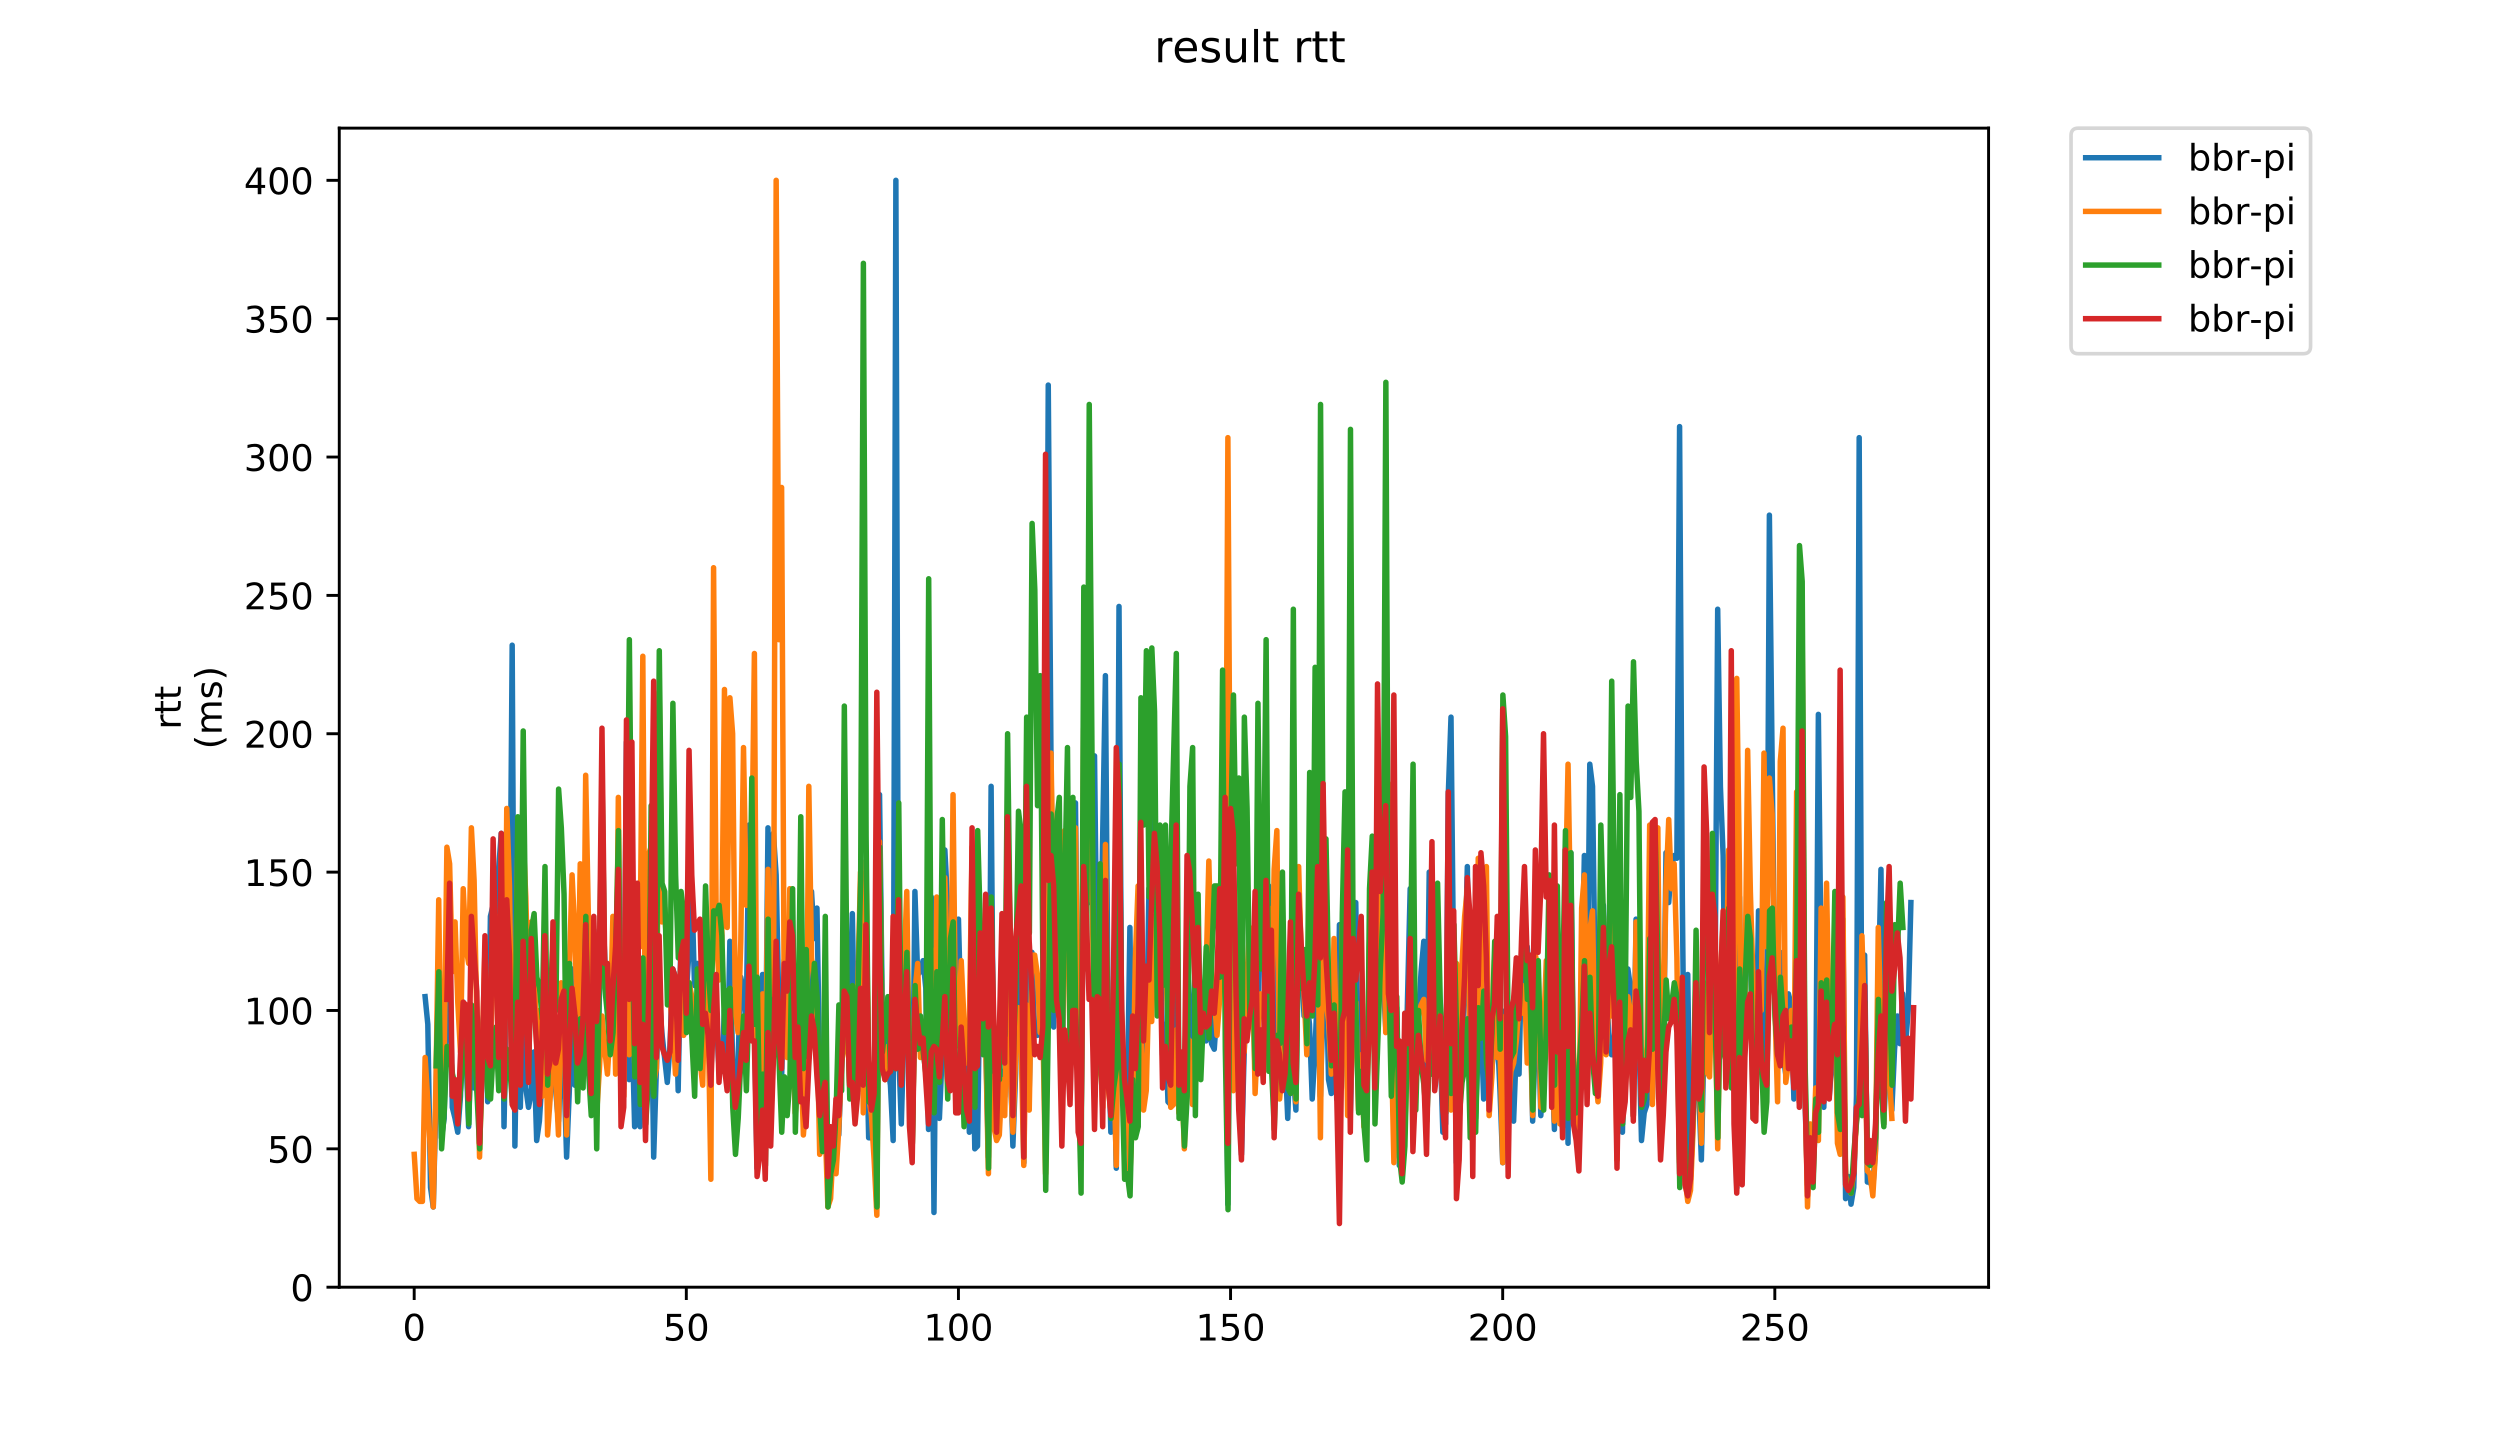 <?xml version="1.0" encoding="utf-8" standalone="no"?>
<!DOCTYPE svg PUBLIC "-//W3C//DTD SVG 1.1//EN"
  "http://www.w3.org/Graphics/SVG/1.1/DTD/svg11.dtd">
<!-- Created with matplotlib (https://matplotlib.org/) -->
<svg height="396pt" version="1.1" viewBox="0 0 684 396" width="684pt" xmlns="http://www.w3.org/2000/svg" xmlns:xlink="http://www.w3.org/1999/xlink">
 <defs>
  <style type="text/css">
*{stroke-linecap:butt;stroke-linejoin:round;}
  </style>
 </defs>
 <g id="figure_1">
  <g id="patch_1">
   <path d="M 0 396 
L 684 396 
L 684 0 
L 0 0 
z
" style="fill:#ffffff;"/>
  </g>
  <g id="axes_1">
   <g id="patch_2">
    <path d="M 92.824 352.174 
L 544.074 352.174 
L 544.074 35.062 
L 92.824 35.062 
z
" style="fill:#ffffff;"/>
   </g>
   <g id="matplotlib.axis_1">
    <g id="xtick_1">
     <g id="line2d_1">
      <defs>
       <path d="M 0 0 
L 0 3.5 
" id="ma6eaebcd19" style="stroke:#000000;stroke-width:0.8;"/>
      </defs>
      <g>
       <use style="stroke:#000000;stroke-width:0.8;" x="113.323" xlink:href="#ma6eaebcd19" y="352.174"/>
      </g>
     </g>
     <g id="text_1">
      <!-- 0 -->
      <defs>
       <path d="M 31.781 66.406 
Q 24.172 66.406 20.328 58.906 
Q 16.5 51.422 16.5 36.375 
Q 16.5 21.391 20.328 13.891 
Q 24.172 6.391 31.781 6.391 
Q 39.453 6.391 43.281 13.891 
Q 47.125 21.391 47.125 36.375 
Q 47.125 51.422 43.281 58.906 
Q 39.453 66.406 31.781 66.406 
z
M 31.781 74.219 
Q 44.047 74.219 50.516 64.516 
Q 56.984 54.828 56.984 36.375 
Q 56.984 17.969 50.516 8.266 
Q 44.047 -1.422 31.781 -1.422 
Q 19.531 -1.422 13.062 8.266 
Q 6.594 17.969 6.594 36.375 
Q 6.594 54.828 13.062 64.516 
Q 19.531 74.219 31.781 74.219 
z
" id="DejaVuSans-48"/>
      </defs>
      <g transform="translate(110.142 366.773)scale(0.1 -0.1)">
       <use xlink:href="#DejaVuSans-48"/>
      </g>
     </g>
    </g>
    <g id="xtick_2">
     <g id="line2d_2">
      <g>
       <use style="stroke:#000000;stroke-width:0.8;" x="187.776" xlink:href="#ma6eaebcd19" y="352.174"/>
      </g>
     </g>
     <g id="text_2">
      <!-- 50 -->
      <defs>
       <path d="M 10.797 72.906 
L 49.516 72.906 
L 49.516 64.594 
L 19.828 64.594 
L 19.828 46.734 
Q 21.969 47.469 24.109 47.828 
Q 26.266 48.188 28.422 48.188 
Q 40.625 48.188 47.75 41.5 
Q 54.891 34.812 54.891 23.391 
Q 54.891 11.625 47.562 5.094 
Q 40.234 -1.422 26.906 -1.422 
Q 22.312 -1.422 17.547 -0.641 
Q 12.797 0.141 7.719 1.703 
L 7.719 11.625 
Q 12.109 9.234 16.797 8.062 
Q 21.484 6.891 26.703 6.891 
Q 35.156 6.891 40.078 11.328 
Q 45.016 15.766 45.016 23.391 
Q 45.016 31 40.078 35.438 
Q 35.156 39.891 26.703 39.891 
Q 22.75 39.891 18.812 39.016 
Q 14.891 38.141 10.797 36.281 
z
" id="DejaVuSans-53"/>
      </defs>
      <g transform="translate(181.414 366.773)scale(0.1 -0.1)">
       <use xlink:href="#DejaVuSans-53"/>
       <use x="63.623" xlink:href="#DejaVuSans-48"/>
      </g>
     </g>
    </g>
    <g id="xtick_3">
     <g id="line2d_3">
      <g>
       <use style="stroke:#000000;stroke-width:0.8;" x="262.229" xlink:href="#ma6eaebcd19" y="352.174"/>
      </g>
     </g>
     <g id="text_3">
      <!-- 100 -->
      <defs>
       <path d="M 12.406 8.297 
L 28.516 8.297 
L 28.516 63.922 
L 10.984 60.406 
L 10.984 69.391 
L 28.422 72.906 
L 38.281 72.906 
L 38.281 8.297 
L 54.391 8.297 
L 54.391 0 
L 12.406 0 
z
" id="DejaVuSans-49"/>
      </defs>
      <g transform="translate(252.686 366.773)scale(0.1 -0.1)">
       <use xlink:href="#DejaVuSans-49"/>
       <use x="63.623" xlink:href="#DejaVuSans-48"/>
       <use x="127.246" xlink:href="#DejaVuSans-48"/>
      </g>
     </g>
    </g>
    <g id="xtick_4">
     <g id="line2d_4">
      <g>
       <use style="stroke:#000000;stroke-width:0.8;" x="336.682" xlink:href="#ma6eaebcd19" y="352.174"/>
      </g>
     </g>
     <g id="text_4">
      <!-- 150 -->
      <g transform="translate(327.139 366.773)scale(0.1 -0.1)">
       <use xlink:href="#DejaVuSans-49"/>
       <use x="63.623" xlink:href="#DejaVuSans-53"/>
       <use x="127.246" xlink:href="#DejaVuSans-48"/>
      </g>
     </g>
    </g>
    <g id="xtick_5">
     <g id="line2d_5">
      <g>
       <use style="stroke:#000000;stroke-width:0.8;" x="411.135" xlink:href="#ma6eaebcd19" y="352.174"/>
      </g>
     </g>
     <g id="text_5">
      <!-- 200 -->
      <defs>
       <path d="M 19.188 8.297 
L 53.609 8.297 
L 53.609 0 
L 7.328 0 
L 7.328 8.297 
Q 12.938 14.109 22.625 23.891 
Q 32.328 33.688 34.812 36.531 
Q 39.547 41.844 41.422 45.531 
Q 43.312 49.219 43.312 52.781 
Q 43.312 58.594 39.234 62.25 
Q 35.156 65.922 28.609 65.922 
Q 23.969 65.922 18.812 64.312 
Q 13.672 62.703 7.812 59.422 
L 7.812 69.391 
Q 13.766 71.781 18.938 73 
Q 24.125 74.219 28.422 74.219 
Q 39.75 74.219 46.484 68.547 
Q 53.219 62.891 53.219 53.422 
Q 53.219 48.922 51.531 44.891 
Q 49.859 40.875 45.406 35.406 
Q 44.188 33.984 37.641 27.219 
Q 31.109 20.453 19.188 8.297 
z
" id="DejaVuSans-50"/>
      </defs>
      <g transform="translate(401.592 366.773)scale(0.1 -0.1)">
       <use xlink:href="#DejaVuSans-50"/>
       <use x="63.623" xlink:href="#DejaVuSans-48"/>
       <use x="127.246" xlink:href="#DejaVuSans-48"/>
      </g>
     </g>
    </g>
    <g id="xtick_6">
     <g id="line2d_6">
      <g>
       <use style="stroke:#000000;stroke-width:0.8;" x="485.589" xlink:href="#ma6eaebcd19" y="352.174"/>
      </g>
     </g>
     <g id="text_6">
      <!-- 250 -->
      <g transform="translate(476.045 366.773)scale(0.1 -0.1)">
       <use xlink:href="#DejaVuSans-50"/>
       <use x="63.623" xlink:href="#DejaVuSans-53"/>
       <use x="127.246" xlink:href="#DejaVuSans-48"/>
      </g>
     </g>
    </g>
   </g>
   <g id="matplotlib.axis_2">
    <g id="ytick_1">
     <g id="line2d_7">
      <defs>
       <path d="M 0 0 
L -3.5 0 
" id="mc433ff858b" style="stroke:#000000;stroke-width:0.8;"/>
      </defs>
      <g>
       <use style="stroke:#000000;stroke-width:0.8;" x="92.824" xlink:href="#mc433ff858b" y="352.174"/>
      </g>
     </g>
     <g id="text_7">
      <!-- 0 -->
      <g transform="translate(79.461 355.973)scale(0.1 -0.1)">
       <use xlink:href="#DejaVuSans-48"/>
      </g>
     </g>
    </g>
    <g id="ytick_2">
     <g id="line2d_8">
      <g>
       <use style="stroke:#000000;stroke-width:0.8;" x="92.824" xlink:href="#mc433ff858b" y="314.319"/>
      </g>
     </g>
     <g id="text_8">
      <!-- 50 -->
      <g transform="translate(73.099 318.118)scale(0.1 -0.1)">
       <use xlink:href="#DejaVuSans-53"/>
       <use x="63.623" xlink:href="#DejaVuSans-48"/>
      </g>
     </g>
    </g>
    <g id="ytick_3">
     <g id="line2d_9">
      <g>
       <use style="stroke:#000000;stroke-width:0.8;" x="92.824" xlink:href="#mc433ff858b" y="276.464"/>
      </g>
     </g>
     <g id="text_9">
      <!-- 100 -->
      <g transform="translate(66.736 280.263)scale(0.1 -0.1)">
       <use xlink:href="#DejaVuSans-49"/>
       <use x="63.623" xlink:href="#DejaVuSans-48"/>
       <use x="127.246" xlink:href="#DejaVuSans-48"/>
      </g>
     </g>
    </g>
    <g id="ytick_4">
     <g id="line2d_10">
      <g>
       <use style="stroke:#000000;stroke-width:0.8;" x="92.824" xlink:href="#mc433ff858b" y="238.609"/>
      </g>
     </g>
     <g id="text_10">
      <!-- 150 -->
      <g transform="translate(66.736 242.408)scale(0.1 -0.1)">
       <use xlink:href="#DejaVuSans-49"/>
       <use x="63.623" xlink:href="#DejaVuSans-53"/>
       <use x="127.246" xlink:href="#DejaVuSans-48"/>
      </g>
     </g>
    </g>
    <g id="ytick_5">
     <g id="line2d_11">
      <g>
       <use style="stroke:#000000;stroke-width:0.8;" x="92.824" xlink:href="#mc433ff858b" y="200.754"/>
      </g>
     </g>
     <g id="text_11">
      <!-- 200 -->
      <g transform="translate(66.736 204.553)scale(0.1 -0.1)">
       <use xlink:href="#DejaVuSans-50"/>
       <use x="63.623" xlink:href="#DejaVuSans-48"/>
       <use x="127.246" xlink:href="#DejaVuSans-48"/>
      </g>
     </g>
    </g>
    <g id="ytick_6">
     <g id="line2d_12">
      <g>
       <use style="stroke:#000000;stroke-width:0.8;" x="92.824" xlink:href="#mc433ff858b" y="162.899"/>
      </g>
     </g>
     <g id="text_12">
      <!-- 250 -->
      <g transform="translate(66.736 166.698)scale(0.1 -0.1)">
       <use xlink:href="#DejaVuSans-50"/>
       <use x="63.623" xlink:href="#DejaVuSans-53"/>
       <use x="127.246" xlink:href="#DejaVuSans-48"/>
      </g>
     </g>
    </g>
    <g id="ytick_7">
     <g id="line2d_13">
      <g>
       <use style="stroke:#000000;stroke-width:0.8;" x="92.824" xlink:href="#mc433ff858b" y="125.044"/>
      </g>
     </g>
     <g id="text_13">
      <!-- 300 -->
      <defs>
       <path d="M 40.578 39.312 
Q 47.656 37.797 51.625 33 
Q 55.609 28.219 55.609 21.188 
Q 55.609 10.406 48.188 4.484 
Q 40.766 -1.422 27.094 -1.422 
Q 22.516 -1.422 17.656 -0.516 
Q 12.797 0.391 7.625 2.203 
L 7.625 11.719 
Q 11.719 9.328 16.594 8.109 
Q 21.484 6.891 26.812 6.891 
Q 36.078 6.891 40.938 10.547 
Q 45.797 14.203 45.797 21.188 
Q 45.797 27.641 41.281 31.266 
Q 36.766 34.906 28.719 34.906 
L 20.219 34.906 
L 20.219 43.016 
L 29.109 43.016 
Q 36.375 43.016 40.234 45.922 
Q 44.094 48.828 44.094 54.297 
Q 44.094 59.906 40.109 62.906 
Q 36.141 65.922 28.719 65.922 
Q 24.656 65.922 20.016 65.031 
Q 15.375 64.156 9.812 62.312 
L 9.812 71.094 
Q 15.438 72.656 20.344 73.438 
Q 25.25 74.219 29.594 74.219 
Q 40.828 74.219 47.359 69.109 
Q 53.906 64.016 53.906 55.328 
Q 53.906 49.266 50.438 45.094 
Q 46.969 40.922 40.578 39.312 
z
" id="DejaVuSans-51"/>
      </defs>
      <g transform="translate(66.736 128.843)scale(0.1 -0.1)">
       <use xlink:href="#DejaVuSans-51"/>
       <use x="63.623" xlink:href="#DejaVuSans-48"/>
       <use x="127.246" xlink:href="#DejaVuSans-48"/>
      </g>
     </g>
    </g>
    <g id="ytick_8">
     <g id="line2d_14">
      <g>
       <use style="stroke:#000000;stroke-width:0.8;" x="92.824" xlink:href="#mc433ff858b" y="87.189"/>
      </g>
     </g>
     <g id="text_14">
      <!-- 350 -->
      <g transform="translate(66.736 90.988)scale(0.1 -0.1)">
       <use xlink:href="#DejaVuSans-51"/>
       <use x="63.623" xlink:href="#DejaVuSans-53"/>
       <use x="127.246" xlink:href="#DejaVuSans-48"/>
      </g>
     </g>
    </g>
    <g id="ytick_9">
     <g id="line2d_15">
      <g>
       <use style="stroke:#000000;stroke-width:0.8;" x="92.824" xlink:href="#mc433ff858b" y="49.334"/>
      </g>
     </g>
     <g id="text_15">
      <!-- 400 -->
      <defs>
       <path d="M 37.797 64.312 
L 12.891 25.391 
L 37.797 25.391 
z
M 35.203 72.906 
L 47.609 72.906 
L 47.609 25.391 
L 58.016 25.391 
L 58.016 17.188 
L 47.609 17.188 
L 47.609 0 
L 37.797 0 
L 37.797 17.188 
L 4.891 17.188 
L 4.891 26.703 
z
" id="DejaVuSans-52"/>
      </defs>
      <g transform="translate(66.736 53.133)scale(0.1 -0.1)">
       <use xlink:href="#DejaVuSans-52"/>
       <use x="63.623" xlink:href="#DejaVuSans-48"/>
       <use x="127.246" xlink:href="#DejaVuSans-48"/>
      </g>
     </g>
    </g>
    <g id="text_16">
     <!-- rtt -->
     <defs>
      <path d="M 41.109 46.297 
Q 39.594 47.172 37.812 47.578 
Q 36.031 48 33.891 48 
Q 26.266 48 22.188 43.047 
Q 18.109 38.094 18.109 28.812 
L 18.109 0 
L 9.078 0 
L 9.078 54.688 
L 18.109 54.688 
L 18.109 46.188 
Q 20.953 51.172 25.484 53.578 
Q 30.031 56 36.531 56 
Q 37.453 56 38.578 55.875 
Q 39.703 55.766 41.062 55.516 
z
" id="DejaVuSans-114"/>
      <path d="M 18.312 70.219 
L 18.312 54.688 
L 36.812 54.688 
L 36.812 47.703 
L 18.312 47.703 
L 18.312 18.016 
Q 18.312 11.328 20.141 9.422 
Q 21.969 7.516 27.594 7.516 
L 36.812 7.516 
L 36.812 0 
L 27.594 0 
Q 17.188 0 13.234 3.875 
Q 9.281 7.766 9.281 18.016 
L 9.281 47.703 
L 2.688 47.703 
L 2.688 54.688 
L 9.281 54.688 
L 9.281 70.219 
z
" id="DejaVuSans-116"/>
     </defs>
     <g transform="translate(49.459 199.594)rotate(-90)scale(0.1 -0.1)">
      <use xlink:href="#DejaVuSans-114"/>
      <use x="41.113" xlink:href="#DejaVuSans-116"/>
      <use x="80.322" xlink:href="#DejaVuSans-116"/>
     </g>
     <!-- (ms) -->
     <defs>
      <path d="M 31 75.875 
Q 24.469 64.656 21.281 53.656 
Q 18.109 42.672 18.109 31.391 
Q 18.109 20.125 21.312 9.062 
Q 24.516 -2 31 -13.188 
L 23.188 -13.188 
Q 15.875 -1.703 12.234 9.375 
Q 8.594 20.453 8.594 31.391 
Q 8.594 42.281 12.203 53.312 
Q 15.828 64.359 23.188 75.875 
z
" id="DejaVuSans-40"/>
      <path d="M 52 44.188 
Q 55.375 50.25 60.062 53.125 
Q 64.75 56 71.094 56 
Q 79.641 56 84.281 50.016 
Q 88.922 44.047 88.922 33.016 
L 88.922 0 
L 79.891 0 
L 79.891 32.719 
Q 79.891 40.578 77.094 44.375 
Q 74.312 48.188 68.609 48.188 
Q 61.625 48.188 57.562 43.547 
Q 53.516 38.922 53.516 30.906 
L 53.516 0 
L 44.484 0 
L 44.484 32.719 
Q 44.484 40.625 41.703 44.406 
Q 38.922 48.188 33.109 48.188 
Q 26.219 48.188 22.156 43.531 
Q 18.109 38.875 18.109 30.906 
L 18.109 0 
L 9.078 0 
L 9.078 54.688 
L 18.109 54.688 
L 18.109 46.188 
Q 21.188 51.219 25.484 53.609 
Q 29.781 56 35.688 56 
Q 41.656 56 45.828 52.969 
Q 50 49.953 52 44.188 
z
" id="DejaVuSans-109"/>
      <path d="M 44.281 53.078 
L 44.281 44.578 
Q 40.484 46.531 36.375 47.5 
Q 32.281 48.484 27.875 48.484 
Q 21.188 48.484 17.844 46.438 
Q 14.5 44.391 14.5 40.281 
Q 14.5 37.156 16.891 35.375 
Q 19.281 33.594 26.516 31.984 
L 29.594 31.297 
Q 39.156 29.25 43.188 25.516 
Q 47.219 21.781 47.219 15.094 
Q 47.219 7.469 41.188 3.016 
Q 35.156 -1.422 24.609 -1.422 
Q 20.219 -1.422 15.453 -0.562 
Q 10.688 0.297 5.422 2 
L 5.422 11.281 
Q 10.406 8.688 15.234 7.391 
Q 20.062 6.109 24.812 6.109 
Q 31.156 6.109 34.562 8.281 
Q 37.984 10.453 37.984 14.406 
Q 37.984 18.062 35.516 20.016 
Q 33.062 21.969 24.703 23.781 
L 21.578 24.516 
Q 13.234 26.266 9.516 29.906 
Q 5.812 33.547 5.812 39.891 
Q 5.812 47.609 11.281 51.797 
Q 16.75 56 26.812 56 
Q 31.781 56 36.172 55.266 
Q 40.578 54.547 44.281 53.078 
z
" id="DejaVuSans-115"/>
      <path d="M 8.016 75.875 
L 15.828 75.875 
Q 23.141 64.359 26.781 53.312 
Q 30.422 42.281 30.422 31.391 
Q 30.422 20.453 26.781 9.375 
Q 23.141 -1.703 15.828 -13.188 
L 8.016 -13.188 
Q 14.5 -2 17.703 9.062 
Q 20.906 20.125 20.906 31.391 
Q 20.906 42.672 17.703 53.656 
Q 14.5 64.656 8.016 75.875 
z
" id="DejaVuSans-41"/>
     </defs>
     <g transform="translate(60.657 204.995)rotate(-90)scale(0.1 -0.1)">
      <use xlink:href="#DejaVuSans-40"/>
      <use x="39.014" xlink:href="#DejaVuSans-109"/>
      <use x="136.426" xlink:href="#DejaVuSans-115"/>
      <use x="188.525" xlink:href="#DejaVuSans-41"/>
     </g>
    </g>
   </g>
   <g id="line2d_16">
    <path clip-path="url(#pf5e5affa3a)" d="M 116.306 272.679 
L 117.05 280.25 
L 117.795 324.919 
L 118.54 330.218 
L 119.284 300.691 
L 120.029 266.622 
L 120.773 311.291 
L 121.518 305.991 
L 122.262 269.65 
L 123.007 258.294 
L 123.751 302.963 
L 124.496 305.991 
L 125.24 309.777 
L 125.985 299.934 
L 126.729 274.193 
L 127.474 287.063 
L 128.218 308.262 
L 128.963 283.278 
L 129.707 297.663 
L 130.452 296.906 
L 131.197 303.72 
L 131.941 281.007 
L 132.686 274.95 
L 133.43 301.448 
L 134.175 250.723 
L 134.919 247.694 
L 135.664 259.808 
L 136.408 237.852 
L 137.153 228.01 
L 137.897 308.262 
L 138.642 268.893 
L 139.386 274.193 
L 140.131 176.527 
L 140.875 313.562 
L 141.62 266.622 
L 142.365 302.963 
L 143.109 268.136 
L 143.854 297.663 
L 144.598 302.963 
L 145.343 299.177 
L 146.087 287.821 
L 146.832 312.048 
L 147.576 306.748 
L 148.321 294.635 
L 149.065 257.537 
L 149.81 295.392 
L 150.554 296.149 
L 151.299 287.821 
L 152.043 298.42 
L 152.788 306.748 
L 153.532 287.063 
L 154.277 292.363 
L 155.022 316.59 
L 155.766 298.42 
L 156.511 265.108 
L 157.255 296.906 
L 158 278.735 
L 158.744 271.921 
L 159.489 290.092 
L 160.233 242.395 
L 160.978 271.921 
L 161.722 293.877 
L 162.467 254.508 
L 163.211 302.963 
L 163.956 274.193 
L 164.7 240.88 
L 165.445 262.079 
L 166.189 275.707 
L 166.934 277.978 
L 167.679 272.679 
L 168.423 274.193 
L 169.168 238.609 
L 169.912 300.691 
L 170.657 297.663 
L 171.401 203.025 
L 172.146 295.392 
L 172.89 279.492 
L 173.635 308.262 
L 174.379 283.278 
L 175.124 308.262 
L 175.868 277.978 
L 176.613 268.136 
L 177.357 261.322 
L 178.102 265.865 
L 178.846 316.59 
L 179.591 292.363 
L 180.336 272.679 
L 181.08 282.521 
L 182.569 296.149 
L 183.314 286.306 
L 184.058 265.108 
L 184.803 267.379 
L 185.547 298.42 
L 186.292 256.779 
L 187.036 259.051 
L 187.781 271.921 
L 188.525 259.808 
L 189.27 242.395 
L 190.014 269.65 
L 190.759 263.593 
L 191.504 282.521 
L 192.248 287.821 
L 192.993 268.893 
L 194.482 294.635 
L 195.226 271.921 
L 195.971 277.978 
L 196.715 292.363 
L 197.46 293.12 
L 198.204 276.464 
L 198.949 296.149 
L 199.693 257.537 
L 200.438 290.092 
L 201.182 302.963 
L 201.927 290.092 
L 202.671 267.379 
L 203.416 271.164 
L 204.161 279.492 
L 204.905 225.738 
L 205.65 247.694 
L 206.394 278.735 
L 207.139 319.619 
L 207.883 307.505 
L 208.628 266.622 
L 209.372 299.177 
L 210.117 226.495 
L 210.861 284.792 
L 211.606 228.01 
L 212.35 239.366 
L 213.095 275.707 
L 213.839 295.392 
L 214.584 262.836 
L 215.328 260.565 
L 216.073 264.35 
L 216.818 254.508 
L 217.562 293.12 
L 218.307 296.906 
L 219.051 292.363 
L 219.796 280.25 
L 220.54 287.821 
L 221.285 287.063 
L 222.029 243.909 
L 222.774 256.779 
L 223.518 248.451 
L 224.263 292.363 
L 225.007 308.262 
L 225.752 280.25 
L 226.496 318.105 
L 227.241 311.291 
L 227.985 318.862 
L 228.73 308.262 
L 229.475 310.534 
L 230.219 291.606 
L 230.964 268.893 
L 231.708 267.379 
L 232.453 274.193 
L 233.197 249.966 
L 233.942 290.849 
L 235.431 249.208 
L 236.175 298.42 
L 236.92 277.221 
L 237.664 311.291 
L 239.153 311.291 
L 239.898 329.461 
L 240.643 217.41 
L 241.387 275.707 
L 242.132 282.521 
L 242.876 291.606 
L 243.621 296.906 
L 244.365 312.048 
L 245.11 49.334 
L 245.854 287.063 
L 246.599 307.505 
L 247.343 281.007 
L 248.088 268.136 
L 249.577 314.319 
L 250.321 243.909 
L 251.066 266.622 
L 251.81 265.865 
L 252.555 262.836 
L 253.3 270.407 
L 254.044 309.019 
L 254.789 245.423 
L 255.533 331.732 
L 256.278 250.723 
L 257.022 305.991 
L 257.767 288.578 
L 258.511 232.552 
L 259.256 246.937 
L 260 287.821 
L 260.745 263.593 
L 261.489 264.35 
L 262.234 251.48 
L 262.978 281.007 
L 263.723 300.691 
L 264.467 284.035 
L 265.212 309.777 
L 265.957 271.164 
L 266.701 314.319 
L 267.446 313.562 
L 268.19 260.565 
L 268.935 268.893 
L 269.679 284.035 
L 270.424 316.59 
L 271.168 215.139 
L 271.913 304.477 
L 272.657 309.777 
L 273.402 295.392 
L 274.146 293.12 
L 274.891 299.934 
L 275.635 246.18 
L 276.38 289.335 
L 277.124 313.562 
L 277.869 293.877 
L 278.614 252.994 
L 279.358 259.051 
L 280.103 318.105 
L 280.847 231.038 
L 281.592 298.42 
L 282.336 260.565 
L 283.081 282.521 
L 283.825 283.278 
L 284.57 279.492 
L 285.314 286.306 
L 286.059 259.051 
L 286.803 105.359 
L 287.548 207.568 
L 288.292 281.007 
L 289.037 252.994 
L 289.782 233.309 
L 290.526 303.72 
L 291.271 245.423 
L 292.015 244.666 
L 292.76 271.921 
L 293.504 242.395 
L 294.249 219.682 
L 294.993 294.635 
L 295.738 313.562 
L 296.482 231.038 
L 297.227 240.88 
L 297.971 246.937 
L 298.716 233.309 
L 299.46 206.811 
L 300.205 272.679 
L 300.949 281.764 
L 301.694 228.767 
L 302.439 184.855 
L 303.183 280.25 
L 303.928 309.777 
L 304.672 284.035 
L 305.417 319.619 
L 306.161 165.927 
L 306.906 286.306 
L 307.65 294.635 
L 308.395 304.477 
L 309.139 253.751 
L 309.884 309.777 
L 310.628 309.019 
L 311.373 303.72 
L 312.117 236.338 
L 312.862 293.12 
L 313.606 290.849 
L 314.351 243.152 
L 315.096 248.451 
L 315.84 215.896 
L 316.585 244.666 
L 317.329 237.852 
L 318.074 288.578 
L 318.818 280.25 
L 319.563 301.448 
L 320.307 302.206 
L 321.052 288.578 
L 321.796 264.35 
L 322.541 301.448 
L 323.285 293.877 
L 324.03 305.234 
L 324.774 262.836 
L 325.519 274.193 
L 326.263 290.849 
L 327.008 295.392 
L 327.753 280.25 
L 328.497 275.707 
L 329.242 279.492 
L 329.986 284.792 
L 330.731 264.35 
L 331.475 285.549 
L 332.22 287.063 
L 335.198 243.152 
L 335.942 329.461 
L 336.687 202.268 
L 337.431 236.338 
L 338.176 262.079 
L 338.921 278.735 
L 339.665 315.833 
L 340.41 287.821 
L 341.154 268.893 
L 341.899 271.164 
L 342.643 264.35 
L 343.388 293.877 
L 344.132 280.25 
L 344.877 252.994 
L 345.621 242.395 
L 346.366 284.035 
L 347.11 242.395 
L 347.855 290.092 
L 348.599 297.663 
L 349.344 237.095 
L 350.088 268.136 
L 350.833 283.278 
L 351.578 288.578 
L 352.322 305.991 
L 353.067 283.278 
L 354.556 303.72 
L 355.3 252.237 
L 356.045 263.593 
L 356.789 277.978 
L 357.534 273.436 
L 358.278 280.25 
L 359.023 300.691 
L 359.767 287.821 
L 360.512 268.893 
L 361.256 299.934 
L 362.001 274.193 
L 362.745 262.079 
L 363.49 295.392 
L 364.235 299.177 
L 364.979 273.436 
L 365.724 300.691 
L 366.468 252.994 
L 367.213 256.022 
L 367.957 274.95 
L 368.702 297.663 
L 369.446 304.477 
L 370.935 246.937 
L 371.68 294.635 
L 372.424 274.193 
L 373.169 294.635 
L 373.913 289.335 
L 374.658 269.65 
L 375.402 261.322 
L 376.147 281.764 
L 376.892 257.537 
L 377.636 252.994 
L 379.125 281.007 
L 379.87 274.95 
L 380.614 284.035 
L 381.359 307.505 
L 382.103 275.707 
L 382.848 318.862 
L 384.337 304.477 
L 385.826 243.152 
L 386.57 304.477 
L 387.315 277.978 
L 388.06 278.735 
L 388.804 265.865 
L 389.549 257.537 
L 390.293 293.877 
L 391.038 238.609 
L 391.782 287.063 
L 392.527 287.821 
L 393.271 286.306 
L 394.016 285.549 
L 394.76 309.777 
L 395.505 307.505 
L 396.249 217.41 
L 396.994 196.211 
L 397.738 268.893 
L 398.483 318.105 
L 399.227 305.234 
L 400.717 268.136 
L 401.461 237.095 
L 402.206 296.149 
L 402.95 304.477 
L 403.695 305.991 
L 404.439 286.306 
L 405.184 279.492 
L 405.928 300.691 
L 406.673 292.363 
L 407.417 300.691 
L 408.906 284.792 
L 409.651 282.521 
L 410.395 298.42 
L 411.14 318.105 
L 411.884 276.464 
L 412.629 305.991 
L 413.374 282.521 
L 414.118 306.748 
L 414.863 287.063 
L 415.607 293.877 
L 416.352 259.808 
L 417.096 274.95 
L 417.841 259.051 
L 418.585 268.136 
L 419.33 306.748 
L 420.074 283.278 
L 420.819 274.95 
L 421.563 305.234 
L 422.308 294.635 
L 423.052 269.65 
L 423.797 259.808 
L 424.541 287.821 
L 425.286 309.019 
L 426.031 274.193 
L 426.775 305.991 
L 427.52 308.262 
L 428.264 259.051 
L 429.009 312.805 
L 429.753 233.309 
L 430.498 294.635 
L 431.242 300.691 
L 431.987 315.076 
L 433.476 234.066 
L 434.22 279.492 
L 434.965 209.082 
L 435.709 215.139 
L 436.454 271.164 
L 437.199 286.306 
L 437.943 272.679 
L 438.688 247.694 
L 439.432 271.164 
L 440.177 282.521 
L 440.921 288.578 
L 441.666 288.578 
L 442.41 262.079 
L 443.155 265.865 
L 443.899 309.777 
L 444.644 271.921 
L 445.388 265.108 
L 446.133 270.407 
L 446.877 305.234 
L 447.622 251.48 
L 449.111 312.048 
L 449.856 304.477 
L 450.6 302.206 
L 451.345 281.764 
L 452.089 300.691 
L 452.834 243.909 
L 454.323 306.748 
L 455.067 296.149 
L 455.812 233.309 
L 456.556 246.937 
L 457.301 237.095 
L 458.045 234.066 
L 458.79 234.824 
L 459.534 116.716 
L 460.279 245.423 
L 461.023 318.862 
L 461.768 266.622 
L 462.513 321.89 
L 463.257 305.991 
L 464.002 281.764 
L 464.746 297.663 
L 465.491 317.348 
L 466.235 284.035 
L 466.98 287.821 
L 467.724 281.764 
L 468.469 249.208 
L 469.213 274.193 
L 469.958 166.684 
L 470.702 215.139 
L 471.447 234.066 
L 472.191 293.877 
L 472.936 243.909 
L 473.68 263.593 
L 474.425 277.221 
L 475.17 324.919 
L 475.914 245.423 
L 476.659 320.376 
L 477.403 268.136 
L 478.148 252.994 
L 478.892 261.322 
L 479.637 284.035 
L 480.381 294.635 
L 481.126 249.208 
L 481.87 261.322 
L 482.615 298.42 
L 483.359 281.764 
L 484.104 140.943 
L 485.593 274.193 
L 486.338 284.792 
L 487.082 260.565 
L 487.827 288.578 
L 488.571 293.877 
L 489.316 271.921 
L 490.06 274.95 
L 490.805 300.691 
L 491.549 264.35 
L 492.294 286.306 
L 493.038 175.77 
L 493.783 298.42 
L 494.527 324.161 
L 495.272 310.534 
L 496.016 316.59 
L 496.761 307.505 
L 497.505 195.454 
L 498.25 264.35 
L 498.995 302.963 
L 499.739 273.436 
L 500.484 299.934 
L 501.228 290.092 
L 501.973 285.549 
L 502.717 299.177 
L 503.462 309.019 
L 504.206 251.48 
L 504.951 327.947 
L 505.695 321.89 
L 506.44 329.461 
L 507.184 324.919 
L 507.929 299.934 
L 508.673 119.744 
L 509.418 295.392 
L 510.162 261.322 
L 510.907 323.404 
L 511.652 323.404 
L 512.396 324.919 
L 513.141 314.319 
L 513.885 272.679 
L 514.63 237.852 
L 515.374 307.505 
L 516.119 291.606 
L 516.863 261.322 
L 517.608 303.72 
L 518.352 287.063 
L 519.097 277.978 
L 519.841 285.549 
L 520.586 271.921 
L 521.33 286.306 
L 522.075 276.464 
L 522.82 246.937 
L 522.82 246.937 
" style="fill:none;stroke:#1f77b4;stroke-linecap:square;stroke-width:1.5;"/>
   </g>
   <g id="line2d_17">
    <path clip-path="url(#pf5e5affa3a)" d="M 113.335 315.833 
L 114.08 327.947 
L 114.824 328.704 
L 115.569 328.704 
L 116.313 289.335 
L 117.058 301.448 
L 118.547 330.218 
L 119.292 295.392 
L 120.036 246.18 
L 120.781 307.505 
L 121.525 289.335 
L 122.27 231.795 
L 123.014 236.338 
L 123.759 265.865 
L 124.503 252.237 
L 125.248 274.193 
L 125.992 287.821 
L 126.737 243.152 
L 127.481 259.051 
L 128.226 263.593 
L 128.97 226.495 
L 129.715 240.88 
L 131.204 316.59 
L 132.693 259.051 
L 133.438 289.335 
L 134.182 292.363 
L 134.927 252.237 
L 135.671 250.723 
L 136.416 293.12 
L 137.16 233.309 
L 137.905 299.177 
L 138.649 221.196 
L 139.394 242.395 
L 140.138 299.177 
L 140.883 279.492 
L 141.627 234.824 
L 142.372 279.492 
L 143.116 228.767 
L 143.861 245.423 
L 144.606 273.436 
L 145.35 252.237 
L 146.095 263.593 
L 146.839 285.549 
L 147.584 276.464 
L 148.328 299.934 
L 149.073 254.508 
L 149.817 310.534 
L 150.562 299.934 
L 151.306 277.978 
L 152.795 310.534 
L 153.54 268.893 
L 154.284 272.679 
L 155.029 310.534 
L 155.773 265.108 
L 156.518 239.366 
L 157.263 255.265 
L 158.007 280.25 
L 158.752 236.338 
L 159.496 291.606 
L 160.241 212.111 
L 161.73 290.849 
L 162.474 261.322 
L 163.219 305.234 
L 163.963 293.12 
L 164.708 277.978 
L 165.452 287.063 
L 166.197 293.877 
L 166.941 281.007 
L 167.686 250.723 
L 168.431 293.877 
L 169.175 218.167 
L 169.92 296.906 
L 170.664 299.934 
L 171.409 234.066 
L 172.153 288.578 
L 172.898 245.423 
L 173.642 290.849 
L 174.387 256.779 
L 175.131 259.051 
L 175.876 179.555 
L 176.62 295.392 
L 177.365 234.066 
L 178.109 231.795 
L 178.854 296.149 
L 179.598 292.363 
L 180.343 189.397 
L 181.088 252.237 
L 181.832 248.451 
L 182.577 262.079 
L 183.321 273.436 
L 184.066 281.007 
L 184.81 293.877 
L 185.555 280.25 
L 186.299 262.836 
L 187.044 283.278 
L 188.533 268.893 
L 189.277 272.679 
L 190.022 286.306 
L 190.766 272.679 
L 191.511 290.092 
L 192.255 296.906 
L 193 262.079 
L 193.745 277.221 
L 194.489 322.647 
L 195.234 155.328 
L 195.978 256.022 
L 196.723 268.136 
L 197.467 257.537 
L 198.212 188.64 
L 198.956 253.751 
L 199.701 190.912 
L 200.445 200.754 
L 201.19 277.221 
L 201.934 282.521 
L 202.679 257.537 
L 203.423 204.54 
L 204.168 247.694 
L 204.912 243.909 
L 205.657 238.609 
L 206.402 178.798 
L 207.146 305.991 
L 207.891 302.206 
L 208.635 271.921 
L 209.38 299.934 
L 210.124 237.852 
L 210.869 276.464 
L 211.613 279.492 
L 212.358 49.334 
L 213.102 175.013 
L 213.847 133.372 
L 214.591 281.007 
L 215.336 289.335 
L 216.08 243.152 
L 216.825 281.007 
L 217.57 304.477 
L 218.314 297.663 
L 219.059 285.549 
L 219.803 310.534 
L 220.548 300.691 
L 221.292 215.139 
L 222.037 262.079 
L 222.781 269.65 
L 223.526 280.25 
L 224.27 315.833 
L 225.015 309.777 
L 225.759 308.262 
L 226.504 330.218 
L 227.248 327.947 
L 227.993 313.562 
L 228.737 321.133 
L 229.482 309.019 
L 230.227 290.849 
L 230.971 286.306 
L 231.716 276.464 
L 232.46 296.149 
L 233.205 277.221 
L 233.949 297.663 
L 234.694 270.407 
L 235.438 238.609 
L 236.183 304.477 
L 236.927 235.581 
L 237.672 299.934 
L 238.416 305.234 
L 239.161 317.348 
L 239.905 332.49 
L 240.65 230.281 
L 241.394 285.549 
L 242.139 295.392 
L 242.884 286.306 
L 243.628 292.363 
L 244.373 264.35 
L 245.117 275.707 
L 245.862 258.294 
L 246.606 284.792 
L 248.095 243.909 
L 248.84 299.934 
L 249.584 313.562 
L 250.329 271.164 
L 251.073 263.593 
L 251.818 289.335 
L 252.562 281.764 
L 253.307 289.335 
L 254.052 304.477 
L 254.796 259.808 
L 255.541 302.963 
L 256.285 245.423 
L 257.03 277.978 
L 257.774 265.865 
L 258.519 240.123 
L 260.008 290.092 
L 260.752 217.41 
L 261.497 286.306 
L 262.241 282.521 
L 262.986 262.836 
L 263.73 278.735 
L 264.475 290.849 
L 265.219 279.492 
L 265.964 231.795 
L 266.709 283.278 
L 267.453 283.278 
L 268.198 260.565 
L 268.942 281.007 
L 269.687 285.549 
L 270.431 321.133 
L 271.176 260.565 
L 271.92 308.262 
L 272.665 312.048 
L 273.409 310.534 
L 274.154 295.392 
L 274.898 305.234 
L 275.643 265.108 
L 276.387 293.12 
L 277.132 309.777 
L 277.876 288.578 
L 278.621 275.707 
L 279.366 285.549 
L 280.11 318.862 
L 280.855 274.95 
L 281.599 303.72 
L 282.344 261.322 
L 283.088 261.322 
L 283.833 266.622 
L 284.577 282.521 
L 285.322 281.007 
L 286.066 321.133 
L 286.811 254.508 
L 287.555 206.054 
L 288.3 252.994 
L 289.044 262.836 
L 289.789 274.193 
L 290.533 302.206 
L 291.278 227.253 
L 292.023 249.966 
L 292.767 283.278 
L 293.512 244.666 
L 294.256 226.495 
L 295.001 287.821 
L 295.745 317.348 
L 296.49 199.24 
L 297.234 218.167 
L 297.979 246.18 
L 298.723 234.824 
L 299.468 296.149 
L 300.957 286.306 
L 301.701 302.963 
L 302.446 231.038 
L 303.191 297.663 
L 303.935 303.72 
L 304.68 289.335 
L 305.424 318.862 
L 306.169 243.152 
L 306.913 284.035 
L 307.658 309.019 
L 308.402 304.477 
L 309.147 321.133 
L 309.891 304.477 
L 310.636 262.079 
L 311.38 242.395 
L 312.125 281.007 
L 312.869 303.72 
L 313.614 298.42 
L 314.358 268.893 
L 315.103 279.492 
L 315.848 250.723 
L 316.592 269.65 
L 317.337 253.751 
L 318.081 262.079 
L 318.826 262.836 
L 319.57 279.492 
L 320.315 302.963 
L 321.059 302.206 
L 321.804 281.764 
L 322.548 304.477 
L 323.293 293.12 
L 324.037 314.319 
L 324.782 284.035 
L 325.526 284.792 
L 326.271 302.206 
L 327.015 295.392 
L 327.76 265.865 
L 328.505 282.521 
L 329.249 280.25 
L 329.994 265.865 
L 330.738 235.581 
L 331.483 265.865 
L 332.227 271.921 
L 332.972 283.278 
L 334.461 262.836 
L 335.205 271.164 
L 335.95 119.744 
L 336.694 250.723 
L 337.439 298.42 
L 338.183 284.035 
L 338.928 296.149 
L 339.672 259.051 
L 340.417 287.821 
L 341.162 267.379 
L 341.906 253.751 
L 342.651 260.565 
L 343.395 299.177 
L 344.14 282.521 
L 344.884 271.921 
L 345.629 272.679 
L 346.373 287.821 
L 347.118 248.451 
L 347.862 278.735 
L 348.607 237.852 
L 349.351 227.253 
L 350.096 300.691 
L 351.585 284.792 
L 352.33 294.635 
L 353.074 274.95 
L 354.563 301.448 
L 355.308 237.095 
L 356.052 262.836 
L 356.797 271.921 
L 357.541 288.578 
L 358.286 244.666 
L 359.03 275.707 
L 360.519 248.451 
L 361.264 311.291 
L 362.008 240.123 
L 362.753 273.436 
L 363.497 279.492 
L 364.242 293.877 
L 364.987 256.779 
L 365.731 288.578 
L 366.476 306.748 
L 367.22 252.994 
L 367.965 256.779 
L 368.709 305.234 
L 369.454 299.177 
L 370.198 278.735 
L 370.943 274.193 
L 371.687 303.72 
L 372.432 288.578 
L 373.176 308.262 
L 373.921 305.991 
L 374.665 259.051 
L 375.41 246.18 
L 376.154 290.849 
L 376.899 215.139 
L 377.644 259.051 
L 378.388 244.666 
L 379.133 282.521 
L 379.877 214.382 
L 380.622 283.278 
L 381.366 318.105 
L 382.111 284.035 
L 382.855 315.076 
L 383.6 315.076 
L 384.344 309.777 
L 385.089 285.549 
L 385.833 274.193 
L 386.578 301.448 
L 387.322 277.221 
L 388.067 277.978 
L 388.811 274.95 
L 389.556 273.436 
L 390.301 290.092 
L 391.045 278.735 
L 391.79 293.877 
L 392.534 288.578 
L 393.279 273.436 
L 394.023 277.221 
L 394.768 302.206 
L 395.512 303.72 
L 396.257 237.095 
L 397.001 303.72 
L 397.746 277.221 
L 398.49 263.593 
L 399.235 299.177 
L 399.979 264.35 
L 400.724 250.723 
L 401.469 243.152 
L 402.213 287.821 
L 402.958 302.206 
L 403.702 304.477 
L 404.447 234.824 
L 405.191 275.707 
L 405.936 252.237 
L 406.68 237.095 
L 407.425 305.234 
L 408.169 294.635 
L 408.914 262.836 
L 409.658 289.335 
L 410.403 286.306 
L 411.147 318.105 
L 411.892 277.978 
L 412.636 302.963 
L 413.381 293.12 
L 414.126 290.849 
L 414.87 284.792 
L 415.615 274.95 
L 416.359 277.221 
L 417.104 269.65 
L 417.848 290.849 
L 418.593 278.735 
L 419.337 305.234 
L 420.082 261.322 
L 420.826 265.108 
L 421.571 302.963 
L 423.06 262.836 
L 423.804 264.35 
L 424.549 291.606 
L 425.293 306.748 
L 426.038 270.407 
L 426.783 307.505 
L 427.527 299.177 
L 428.272 246.18 
L 429.016 209.082 
L 429.761 253.751 
L 430.505 287.821 
L 431.25 301.448 
L 431.994 309.777 
L 432.739 248.451 
L 433.483 239.366 
L 434.228 289.335 
L 434.972 254.508 
L 435.717 249.208 
L 436.461 293.877 
L 437.206 301.448 
L 437.95 290.849 
L 438.695 250.723 
L 439.44 288.578 
L 440.184 272.679 
L 440.929 277.978 
L 441.673 252.994 
L 442.418 317.348 
L 443.162 243.909 
L 443.907 304.477 
L 445.396 272.679 
L 446.14 277.221 
L 446.885 305.234 
L 447.629 252.237 
L 448.374 274.193 
L 449.118 299.934 
L 449.863 299.177 
L 450.608 286.306 
L 451.352 225.738 
L 452.097 302.206 
L 452.841 267.379 
L 453.586 226.495 
L 454.33 309.019 
L 455.075 284.035 
L 455.819 242.395 
L 456.564 224.224 
L 457.308 243.152 
L 458.053 236.338 
L 458.797 262.079 
L 459.542 318.105 
L 460.286 288.578 
L 461.031 322.647 
L 461.775 328.704 
L 462.52 325.676 
L 463.265 308.262 
L 464.009 271.921 
L 464.754 289.335 
L 465.498 312.805 
L 466.243 268.893 
L 466.987 293.12 
L 467.732 294.635 
L 468.476 267.379 
L 469.221 271.921 
L 469.965 314.319 
L 470.71 266.622 
L 471.454 252.237 
L 472.199 273.436 
L 472.943 232.552 
L 473.688 278.735 
L 474.432 280.25 
L 475.177 185.612 
L 475.922 238.609 
L 476.666 314.319 
L 477.411 273.436 
L 478.155 205.297 
L 478.9 243.909 
L 480.389 293.877 
L 481.133 271.164 
L 481.878 276.464 
L 482.622 206.054 
L 483.367 259.051 
L 484.111 212.868 
L 484.856 222.71 
L 485.6 274.95 
L 486.345 301.448 
L 487.089 208.325 
L 487.834 199.24 
L 488.579 296.149 
L 489.323 290.849 
L 490.068 276.464 
L 490.812 296.906 
L 491.557 216.653 
L 492.301 301.448 
L 493.046 168.956 
L 493.79 292.363 
L 494.535 330.218 
L 495.279 307.505 
L 496.024 319.619 
L 496.768 297.663 
L 497.513 312.048 
L 498.257 248.451 
L 499.002 274.193 
L 499.747 241.637 
L 500.491 283.278 
L 501.236 279.492 
L 501.98 261.322 
L 502.725 312.805 
L 503.469 315.833 
L 504.214 245.423 
L 504.958 321.89 
L 505.703 323.404 
L 506.447 326.433 
L 507.192 320.376 
L 507.936 305.991 
L 508.681 300.691 
L 509.425 256.022 
L 510.17 281.007 
L 510.914 320.376 
L 511.659 321.133 
L 512.404 327.19 
L 513.148 315.076 
L 513.893 253.751 
L 515.382 307.505 
L 516.126 277.221 
L 516.871 293.12 
L 517.615 305.991 
L 517.615 305.991 
" style="fill:none;stroke:#ff7f0e;stroke-linecap:square;stroke-width:1.5;"/>
   </g>
   <g id="line2d_18">
    <path clip-path="url(#pf5e5affa3a)" d="M 119.329 291.606 
L 120.073 265.865 
L 120.818 314.319 
L 121.562 303.72 
L 122.307 286.306 
L 123.051 287.063 
L 123.796 293.877 
L 124.54 296.906 
L 125.285 305.991 
L 126.03 297.663 
L 126.774 287.063 
L 127.519 284.035 
L 128.263 307.505 
L 129.008 274.95 
L 129.752 284.035 
L 131.241 314.319 
L 131.986 288.578 
L 132.73 281.764 
L 133.475 299.934 
L 134.219 300.691 
L 134.964 287.063 
L 135.708 281.007 
L 136.453 298.42 
L 137.197 287.821 
L 137.942 300.691 
L 138.687 287.063 
L 139.431 291.606 
L 140.176 301.448 
L 140.92 287.063 
L 141.665 223.467 
L 142.409 276.464 
L 143.154 199.997 
L 143.898 264.35 
L 144.643 293.877 
L 145.387 254.508 
L 146.132 249.966 
L 146.876 267.379 
L 147.621 270.407 
L 148.365 278.735 
L 149.11 237.095 
L 149.854 296.906 
L 150.599 271.921 
L 151.344 257.537 
L 152.088 276.464 
L 152.833 215.896 
L 153.577 226.495 
L 154.322 244.666 
L 155.066 302.963 
L 155.811 263.593 
L 156.555 277.978 
L 157.3 277.978 
L 158.044 301.448 
L 158.789 278.735 
L 159.533 297.663 
L 160.278 250.723 
L 161.022 293.12 
L 161.767 305.234 
L 162.511 266.622 
L 163.256 314.319 
L 164.745 215.139 
L 165.49 270.407 
L 166.234 277.978 
L 166.979 288.578 
L 167.723 282.521 
L 168.468 261.322 
L 169.212 227.253 
L 169.957 299.934 
L 170.701 268.893 
L 171.446 253.751 
L 172.19 175.013 
L 172.935 252.237 
L 173.679 294.635 
L 174.424 273.436 
L 175.169 302.206 
L 175.913 262.079 
L 176.658 307.505 
L 177.402 296.149 
L 178.147 220.439 
L 178.891 299.934 
L 179.636 271.164 
L 180.38 178.041 
L 181.125 241.637 
L 181.869 243.909 
L 182.614 274.95 
L 183.358 266.622 
L 184.103 192.426 
L 184.847 239.366 
L 185.592 262.079 
L 186.336 243.909 
L 187.081 249.966 
L 187.826 282.521 
L 188.57 268.893 
L 190.059 299.934 
L 190.804 265.108 
L 191.548 292.363 
L 192.293 277.221 
L 193.037 242.395 
L 193.782 265.108 
L 194.526 276.464 
L 195.271 249.208 
L 196.015 249.966 
L 196.76 247.694 
L 197.504 256.022 
L 198.249 282.521 
L 198.993 271.164 
L 199.738 270.407 
L 200.483 302.963 
L 201.227 315.833 
L 201.972 305.991 
L 202.716 289.335 
L 203.461 277.978 
L 204.205 298.42 
L 204.95 271.921 
L 205.694 212.868 
L 206.439 280.25 
L 207.183 267.379 
L 207.928 312.805 
L 208.672 293.877 
L 209.417 318.862 
L 210.161 251.48 
L 210.906 306.748 
L 211.65 273.436 
L 212.395 280.25 
L 213.14 290.092 
L 213.884 309.777 
L 214.629 294.635 
L 215.373 305.234 
L 216.118 295.392 
L 216.862 243.152 
L 217.607 309.777 
L 218.351 283.278 
L 219.096 223.467 
L 219.84 292.363 
L 220.585 259.808 
L 221.329 289.335 
L 222.818 263.593 
L 223.563 272.679 
L 224.308 303.72 
L 225.052 315.076 
L 225.797 250.723 
L 226.541 330.218 
L 227.286 321.133 
L 228.03 317.348 
L 228.775 303.72 
L 229.519 274.95 
L 230.264 298.42 
L 231.008 193.183 
L 231.753 271.164 
L 232.497 300.691 
L 233.242 269.65 
L 233.986 304.477 
L 235.475 240.88 
L 236.22 72.047 
L 236.965 228.767 
L 237.709 301.448 
L 238.454 302.206 
L 239.198 292.363 
L 239.943 330.218 
L 240.687 231.795 
L 241.432 287.821 
L 242.921 272.679 
L 243.665 293.12 
L 244.41 281.764 
L 245.154 292.363 
L 245.899 219.682 
L 246.643 295.392 
L 248.132 260.565 
L 248.877 293.877 
L 249.622 312.805 
L 250.366 269.65 
L 251.111 287.063 
L 251.855 277.978 
L 252.6 287.821 
L 253.344 293.877 
L 254.089 158.356 
L 254.833 290.092 
L 255.578 304.477 
L 256.322 265.865 
L 257.067 296.149 
L 257.811 224.224 
L 258.556 273.436 
L 259.3 300.691 
L 260.045 256.779 
L 260.789 252.237 
L 261.534 301.448 
L 262.279 300.691 
L 263.023 284.035 
L 263.768 308.262 
L 264.512 296.906 
L 265.257 301.448 
L 266.001 247.694 
L 266.746 302.963 
L 267.49 227.253 
L 268.235 253.751 
L 268.979 288.578 
L 269.724 271.164 
L 270.468 319.619 
L 271.213 245.423 
L 271.957 293.12 
L 272.702 289.335 
L 273.447 295.392 
L 274.191 261.322 
L 274.936 283.278 
L 275.68 200.754 
L 276.425 260.565 
L 277.169 290.849 
L 277.914 268.893 
L 278.658 221.953 
L 279.403 228.01 
L 280.147 273.436 
L 280.892 196.211 
L 281.636 255.265 
L 282.381 143.214 
L 283.125 161.385 
L 283.87 220.439 
L 284.614 184.855 
L 285.359 267.379 
L 286.104 325.676 
L 286.848 277.978 
L 287.593 222.71 
L 288.337 276.464 
L 289.082 224.981 
L 289.826 218.167 
L 290.571 288.578 
L 291.315 242.395 
L 292.06 204.54 
L 292.804 291.606 
L 293.549 218.167 
L 294.293 277.221 
L 295.038 294.635 
L 295.782 326.433 
L 296.527 160.628 
L 297.271 265.108 
L 298.016 110.659 
L 299.505 299.934 
L 300.25 285.549 
L 300.994 236.338 
L 301.739 289.335 
L 302.483 249.208 
L 303.972 305.991 
L 304.717 297.663 
L 305.461 292.363 
L 306.206 209.082 
L 306.95 293.12 
L 307.695 322.647 
L 308.439 321.133 
L 309.184 327.19 
L 309.929 295.392 
L 310.673 311.291 
L 311.418 308.262 
L 312.162 190.912 
L 312.907 225.738 
L 313.651 178.041 
L 314.396 245.423 
L 315.14 177.284 
L 315.885 194.697 
L 316.629 277.978 
L 317.374 225.738 
L 318.118 269.65 
L 318.863 225.738 
L 319.607 289.335 
L 320.352 234.824 
L 321.841 178.798 
L 322.586 305.991 
L 323.33 296.906 
L 324.075 313.562 
L 324.819 299.934 
L 325.564 215.139 
L 326.308 204.54 
L 327.053 305.234 
L 327.797 244.666 
L 328.542 295.392 
L 330.031 259.051 
L 330.775 284.035 
L 332.264 242.395 
L 333.009 242.395 
L 333.753 267.379 
L 334.498 183.341 
L 335.243 287.063 
L 335.987 330.975 
L 336.732 227.253 
L 337.476 190.155 
L 338.221 236.338 
L 338.965 212.868 
L 339.71 308.262 
L 340.454 196.211 
L 341.199 221.196 
L 341.943 277.978 
L 342.688 259.808 
L 343.432 292.363 
L 344.177 192.426 
L 344.921 265.108 
L 345.666 249.966 
L 346.41 175.013 
L 347.155 293.12 
L 347.9 292.363 
L 348.644 309.019 
L 349.389 283.278 
L 350.133 285.549 
L 350.878 238.609 
L 351.622 286.306 
L 352.367 297.663 
L 353.111 299.177 
L 353.856 166.684 
L 354.6 300.691 
L 355.345 252.237 
L 356.089 270.407 
L 356.834 259.808 
L 357.578 285.549 
L 358.323 211.353 
L 359.068 277.978 
L 359.812 182.584 
L 360.557 274.95 
L 361.301 110.659 
L 362.046 243.152 
L 362.79 229.524 
L 363.535 270.407 
L 364.279 291.606 
L 365.024 274.95 
L 365.768 296.906 
L 366.513 309.777 
L 367.257 249.966 
L 368.002 216.653 
L 368.746 275.707 
L 369.491 117.473 
L 370.235 265.108 
L 370.98 276.464 
L 371.725 304.477 
L 372.469 293.12 
L 373.214 308.262 
L 373.958 317.348 
L 374.703 243.152 
L 375.447 228.767 
L 376.192 307.505 
L 377.681 264.35 
L 378.425 249.966 
L 379.17 104.602 
L 379.914 263.593 
L 380.659 299.934 
L 381.403 280.25 
L 382.148 272.679 
L 382.892 316.59 
L 383.637 323.404 
L 384.382 313.562 
L 385.126 281.764 
L 385.871 264.35 
L 386.615 209.082 
L 387.36 303.72 
L 388.104 276.464 
L 388.849 291.606 
L 389.593 296.906 
L 390.338 306.748 
L 391.082 290.092 
L 391.827 293.877 
L 392.571 284.792 
L 393.316 241.637 
L 394.06 274.193 
L 394.805 285.549 
L 395.549 304.477 
L 396.294 285.549 
L 397.039 299.177 
L 397.783 252.994 
L 398.528 282.521 
L 399.272 305.234 
L 400.017 296.149 
L 400.761 292.363 
L 401.506 278.735 
L 402.25 311.291 
L 402.995 308.262 
L 403.739 309.777 
L 404.484 275.707 
L 405.228 284.035 
L 405.973 271.164 
L 406.717 290.849 
L 407.462 296.906 
L 408.207 282.521 
L 408.951 257.537 
L 409.696 265.108 
L 410.44 287.063 
L 411.185 190.155 
L 411.929 201.511 
L 412.674 291.606 
L 413.418 289.335 
L 414.163 287.821 
L 414.907 269.65 
L 415.652 276.464 
L 416.396 260.565 
L 417.141 253.751 
L 417.885 273.436 
L 418.63 272.679 
L 419.374 303.72 
L 420.119 271.164 
L 420.864 262.836 
L 421.608 292.363 
L 422.353 303.72 
L 423.097 279.492 
L 423.842 239.366 
L 424.586 277.221 
L 425.331 296.906 
L 426.075 242.395 
L 426.82 286.306 
L 427.564 268.893 
L 428.309 227.253 
L 429.053 305.991 
L 429.798 233.309 
L 430.542 295.392 
L 431.287 304.477 
L 432.776 280.25 
L 433.521 262.836 
L 434.265 291.606 
L 435.01 267.379 
L 435.754 290.092 
L 436.499 299.177 
L 437.243 297.663 
L 437.988 225.738 
L 439.477 278.735 
L 440.221 262.079 
L 440.966 186.369 
L 441.71 245.423 
L 442.455 293.877 
L 443.199 217.41 
L 443.944 307.505 
L 444.688 273.436 
L 445.433 193.183 
L 446.178 218.167 
L 446.922 181.069 
L 447.667 208.325 
L 448.411 221.953 
L 449.156 302.963 
L 449.9 300.691 
L 450.645 294.635 
L 451.389 256.779 
L 452.134 287.063 
L 452.878 229.524 
L 453.623 265.108 
L 454.367 307.505 
L 455.856 268.136 
L 456.601 278.735 
L 457.346 274.95 
L 458.09 268.893 
L 458.835 272.679 
L 459.579 324.919 
L 460.324 274.95 
L 461.068 318.862 
L 461.813 326.433 
L 462.557 318.862 
L 463.302 302.963 
L 464.046 254.508 
L 464.791 297.663 
L 465.535 303.72 
L 466.28 243.909 
L 467.024 250.723 
L 467.769 272.679 
L 468.513 228.01 
L 469.258 278.735 
L 470.003 311.291 
L 470.747 268.136 
L 471.492 287.821 
L 472.236 290.092 
L 472.981 248.451 
L 473.725 297.663 
L 474.47 296.149 
L 475.214 305.991 
L 475.959 265.108 
L 476.703 308.262 
L 477.448 268.893 
L 478.192 250.723 
L 478.937 256.779 
L 479.681 305.991 
L 480.426 301.448 
L 481.17 271.921 
L 481.915 287.821 
L 482.66 309.777 
L 483.404 301.448 
L 484.149 249.208 
L 484.893 248.451 
L 485.638 277.978 
L 486.382 288.578 
L 487.127 267.379 
L 487.871 277.978 
L 488.616 284.035 
L 489.36 281.764 
L 490.105 281.007 
L 490.849 294.635 
L 491.594 259.808 
L 492.338 149.271 
L 493.083 159.113 
L 493.827 289.335 
L 494.572 321.133 
L 495.317 317.348 
L 496.061 324.919 
L 496.806 300.691 
L 497.55 309.777 
L 498.295 268.893 
L 499.039 295.392 
L 499.784 268.136 
L 500.528 289.335 
L 501.273 281.007 
L 502.017 243.909 
L 502.762 304.477 
L 503.506 309.019 
L 504.251 281.007 
L 504.995 324.161 
L 505.74 324.919 
L 506.485 326.433 
L 507.229 315.076 
L 507.974 306.748 
L 508.718 299.934 
L 509.463 305.234 
L 510.207 274.193 
L 510.952 318.105 
L 511.696 318.862 
L 512.441 317.348 
L 513.185 311.291 
L 513.93 273.436 
L 514.674 296.906 
L 515.419 308.262 
L 516.163 246.937 
L 516.908 269.65 
L 517.652 296.906 
L 518.397 252.994 
L 519.142 259.808 
L 519.886 241.637 
L 520.631 253.751 
L 520.631 253.751 
" style="fill:none;stroke:#2ca02c;stroke-linecap:square;stroke-width:1.5;"/>
   </g>
   <g id="line2d_19">
    <path clip-path="url(#pf5e5affa3a)" d="M 122.261 273.436 
L 123.005 241.637 
L 123.75 299.934 
L 124.494 295.392 
L 125.239 307.505 
L 125.983 288.578 
L 126.728 274.193 
L 127.472 274.95 
L 128.217 300.691 
L 128.961 250.723 
L 130.451 271.164 
L 131.195 312.805 
L 131.94 291.606 
L 132.684 256.022 
L 133.429 289.335 
L 134.173 291.606 
L 134.918 229.524 
L 135.662 264.35 
L 136.407 289.335 
L 137.151 228.01 
L 137.896 299.934 
L 138.64 246.18 
L 139.385 261.322 
L 140.129 302.206 
L 140.874 303.72 
L 141.618 274.193 
L 142.363 296.906 
L 143.108 257.537 
L 143.852 274.95 
L 144.597 296.149 
L 145.341 256.779 
L 146.086 274.193 
L 146.83 286.306 
L 147.575 302.206 
L 148.319 283.278 
L 149.064 256.022 
L 149.808 293.877 
L 150.553 290.092 
L 151.297 252.237 
L 152.042 290.849 
L 152.786 287.063 
L 153.531 273.436 
L 154.276 271.164 
L 155.02 305.234 
L 156.509 270.407 
L 157.254 277.221 
L 157.998 290.849 
L 158.743 288.578 
L 159.487 278.735 
L 160.232 252.994 
L 160.976 280.25 
L 161.721 299.177 
L 162.465 250.723 
L 163.21 279.492 
L 163.954 267.379 
L 164.699 199.24 
L 165.443 263.593 
L 166.188 263.593 
L 166.933 284.792 
L 167.677 270.407 
L 168.422 259.051 
L 169.166 237.852 
L 169.911 308.262 
L 170.655 302.963 
L 171.4 196.969 
L 172.144 273.436 
L 172.889 203.025 
L 173.633 285.549 
L 174.378 241.637 
L 175.122 296.149 
L 175.867 280.25 
L 176.611 312.048 
L 178.1 244.666 
L 178.845 186.369 
L 179.59 289.335 
L 180.334 256.022 
L 181.079 286.306 
L 181.823 288.578 
L 182.568 290.092 
L 183.312 287.821 
L 184.057 265.108 
L 184.801 267.379 
L 185.546 290.092 
L 186.29 261.322 
L 187.035 257.537 
L 187.779 277.221 
L 188.524 205.297 
L 189.268 239.366 
L 190.013 254.508 
L 191.502 251.48 
L 192.247 280.25 
L 192.991 277.221 
L 193.736 283.278 
L 194.48 296.906 
L 195.225 276.464 
L 195.969 266.622 
L 196.714 296.149 
L 197.458 285.549 
L 198.947 298.42 
L 199.692 276.464 
L 200.436 293.877 
L 201.181 302.963 
L 201.925 297.663 
L 203.415 282.521 
L 204.159 290.092 
L 204.904 264.35 
L 205.648 284.792 
L 206.393 284.792 
L 207.137 321.89 
L 207.882 315.833 
L 208.626 303.72 
L 209.371 322.647 
L 210.115 282.521 
L 210.86 313.562 
L 211.604 290.092 
L 212.349 257.537 
L 213.093 284.035 
L 213.838 292.363 
L 214.582 263.593 
L 215.327 271.164 
L 216.072 252.237 
L 216.816 256.022 
L 217.561 289.335 
L 218.305 281.007 
L 219.05 301.448 
L 219.794 300.691 
L 220.539 308.262 
L 221.283 291.606 
L 222.028 277.978 
L 222.772 281.764 
L 223.517 294.635 
L 224.261 305.234 
L 225.006 299.934 
L 225.75 296.149 
L 226.495 321.89 
L 227.239 308.262 
L 227.984 313.562 
L 228.729 300.691 
L 229.473 305.234 
L 230.218 293.12 
L 230.962 271.164 
L 231.707 272.679 
L 232.451 296.906 
L 233.196 296.149 
L 233.94 307.505 
L 234.685 299.177 
L 235.429 270.407 
L 236.174 296.906 
L 236.918 252.994 
L 237.663 290.092 
L 238.407 303.72 
L 239.152 299.177 
L 239.896 189.397 
L 240.641 258.294 
L 241.386 292.363 
L 242.13 295.392 
L 242.875 293.877 
L 243.619 293.12 
L 244.364 250.723 
L 245.108 292.363 
L 245.853 246.18 
L 246.597 296.906 
L 247.342 279.492 
L 248.086 265.865 
L 248.831 308.262 
L 249.575 318.105 
L 250.32 273.436 
L 251.064 280.25 
L 251.809 285.549 
L 252.554 284.035 
L 254.043 307.505 
L 254.787 287.821 
L 255.532 286.306 
L 256.276 287.063 
L 257.021 294.635 
L 257.765 285.549 
L 258.51 272.679 
L 259.254 295.392 
L 259.999 298.42 
L 260.743 265.108 
L 261.488 304.477 
L 262.232 304.477 
L 262.977 281.007 
L 264.466 303.72 
L 265.211 306.748 
L 265.955 226.495 
L 266.7 292.363 
L 267.444 291.606 
L 268.189 255.265 
L 268.933 278.735 
L 269.678 244.666 
L 270.422 281.007 
L 271.167 248.451 
L 272.656 309.777 
L 273.4 283.278 
L 274.145 249.966 
L 274.889 290.849 
L 275.634 223.467 
L 276.378 253.751 
L 277.123 305.234 
L 277.868 256.779 
L 279.357 242.395 
L 280.101 316.59 
L 280.846 215.139 
L 281.59 257.537 
L 282.335 271.164 
L 283.079 288.578 
L 283.824 286.306 
L 284.568 289.335 
L 285.313 281.007 
L 286.057 124.287 
L 286.802 240.88 
L 287.546 234.066 
L 288.291 242.395 
L 289.035 273.436 
L 289.78 278.735 
L 290.525 313.562 
L 291.269 281.764 
L 292.014 287.821 
L 292.758 302.206 
L 293.503 276.464 
L 294.247 276.464 
L 294.992 309.777 
L 295.736 312.805 
L 296.481 237.095 
L 297.225 250.723 
L 297.97 273.436 
L 298.714 273.436 
L 299.459 309.019 
L 300.203 272.679 
L 300.948 273.436 
L 301.693 308.262 
L 302.437 240.88 
L 303.182 296.149 
L 303.926 305.234 
L 304.671 264.35 
L 305.415 204.54 
L 306.16 218.924 
L 306.904 276.464 
L 307.649 295.392 
L 309.138 306.748 
L 309.882 277.978 
L 310.627 292.363 
L 311.371 274.95 
L 312.116 224.981 
L 312.86 284.792 
L 313.605 264.35 
L 314.35 268.136 
L 315.094 246.18 
L 315.839 228.01 
L 316.583 237.095 
L 317.328 255.265 
L 318.072 297.663 
L 318.817 286.306 
L 319.561 294.635 
L 320.306 296.906 
L 321.05 255.265 
L 321.795 225.738 
L 322.539 296.906 
L 323.284 287.821 
L 324.028 298.42 
L 324.773 234.066 
L 325.517 238.609 
L 326.262 252.994 
L 327.007 269.65 
L 327.751 253.751 
L 328.496 282.521 
L 329.24 277.221 
L 329.985 281.007 
L 330.729 280.25 
L 331.474 271.164 
L 332.218 277.221 
L 332.963 267.379 
L 333.707 243.152 
L 334.452 265.865 
L 335.196 218.167 
L 335.941 312.805 
L 336.685 221.196 
L 337.43 228.01 
L 338.174 271.921 
L 338.919 303.72 
L 339.664 317.348 
L 340.408 278.735 
L 341.153 284.792 
L 341.897 277.978 
L 342.642 273.436 
L 343.386 243.909 
L 344.131 293.877 
L 344.875 281.764 
L 345.62 296.149 
L 346.364 240.88 
L 347.109 271.164 
L 347.853 254.508 
L 348.598 311.291 
L 349.342 284.792 
L 350.087 288.578 
L 350.832 298.42 
L 351.576 293.877 
L 352.321 278.735 
L 353.065 252.237 
L 353.81 290.849 
L 354.554 296.149 
L 355.299 244.666 
L 356.043 259.051 
L 356.788 271.164 
L 357.532 277.978 
L 358.277 268.893 
L 359.021 276.464 
L 359.766 262.079 
L 360.51 237.095 
L 361.255 262.079 
L 361.999 214.382 
L 362.744 261.322 
L 363.489 274.193 
L 364.233 290.092 
L 364.978 277.221 
L 365.722 299.177 
L 366.467 334.761 
L 367.211 279.492 
L 367.956 276.464 
L 368.7 232.552 
L 369.445 309.777 
L 370.189 256.779 
L 370.934 268.136 
L 372.423 250.723 
L 373.167 296.906 
L 373.912 298.42 
L 374.656 281.764 
L 375.401 238.609 
L 376.146 297.663 
L 376.89 187.126 
L 377.635 243.909 
L 378.379 231.038 
L 379.124 220.439 
L 379.868 271.921 
L 380.613 276.464 
L 381.357 190.155 
L 382.102 286.306 
L 382.846 284.792 
L 383.591 321.133 
L 384.335 277.221 
L 385.08 285.549 
L 385.824 256.779 
L 386.569 315.076 
L 387.313 296.906 
L 388.058 283.278 
L 389.547 294.635 
L 390.292 315.833 
L 391.036 277.978 
L 391.781 230.281 
L 392.525 298.42 
L 393.27 292.363 
L 394.014 277.978 
L 394.759 303.72 
L 395.503 311.291 
L 396.248 216.653 
L 396.992 285.549 
L 397.737 249.208 
L 398.481 327.947 
L 399.226 317.348 
L 399.971 281.764 
L 400.715 267.379 
L 401.46 240.123 
L 402.204 250.723 
L 402.949 321.89 
L 403.693 237.095 
L 404.438 269.65 
L 405.182 233.309 
L 405.927 242.395 
L 406.671 262.079 
L 407.416 303.72 
L 408.16 278.735 
L 408.905 274.95 
L 409.649 250.723 
L 410.394 278.735 
L 411.138 193.94 
L 411.883 252.994 
L 412.628 321.89 
L 413.372 276.464 
L 414.117 273.436 
L 414.861 262.079 
L 415.606 278.735 
L 416.35 255.265 
L 417.095 237.095 
L 417.839 262.836 
L 418.584 261.322 
L 419.328 275.707 
L 420.073 232.552 
L 420.817 260.565 
L 421.562 243.152 
L 422.306 200.754 
L 423.051 245.423 
L 423.795 240.88 
L 424.54 302.963 
L 425.285 225.738 
L 426.029 287.821 
L 426.774 282.521 
L 427.518 311.291 
L 428.263 232.552 
L 429.007 286.306 
L 429.752 247.694 
L 430.496 307.505 
L 431.241 312.048 
L 431.985 320.376 
L 432.73 294.635 
L 433.474 264.35 
L 434.219 302.206 
L 434.963 277.221 
L 435.708 288.578 
L 437.197 299.934 
L 437.942 281.764 
L 438.686 253.751 
L 439.431 287.821 
L 440.175 264.35 
L 440.92 259.051 
L 441.664 276.464 
L 442.409 319.619 
L 443.153 274.193 
L 443.898 306.748 
L 444.642 301.448 
L 445.387 284.792 
L 446.131 281.764 
L 446.876 306.748 
L 447.62 271.164 
L 448.365 277.221 
L 449.11 302.206 
L 449.854 290.092 
L 450.599 298.42 
L 451.343 286.306 
L 452.088 224.981 
L 452.832 224.224 
L 453.577 292.363 
L 454.321 317.348 
L 455.066 305.234 
L 455.81 287.821 
L 456.555 281.007 
L 457.299 279.492 
L 458.044 273.436 
L 458.788 282.521 
L 459.533 321.133 
L 460.277 267.379 
L 461.022 324.161 
L 461.767 327.19 
L 462.511 322.647 
L 463.256 302.206 
L 464 268.893 
L 464.745 300.691 
L 465.489 297.663 
L 466.234 209.839 
L 466.978 228.767 
L 467.723 282.521 
L 468.467 244.666 
L 469.212 250.723 
L 469.956 297.663 
L 470.701 270.407 
L 471.445 249.208 
L 472.19 297.663 
L 472.934 287.063 
L 473.679 178.041 
L 474.424 307.505 
L 475.168 326.433 
L 475.913 289.335 
L 476.657 324.161 
L 477.402 289.335 
L 478.146 274.193 
L 478.891 271.921 
L 479.635 305.991 
L 480.38 306.748 
L 481.124 265.865 
L 481.869 290.092 
L 482.613 294.635 
L 483.358 296.906 
L 484.102 267.379 
L 484.847 262.079 
L 485.591 272.679 
L 486.336 288.578 
L 487.081 291.606 
L 487.825 277.978 
L 488.57 276.464 
L 489.314 292.363 
L 490.059 284.792 
L 490.803 297.663 
L 491.548 262.836 
L 492.292 302.963 
L 493.037 199.997 
L 493.781 295.392 
L 494.526 327.19 
L 495.27 311.291 
L 496.015 323.404 
L 496.759 304.477 
L 497.504 302.206 
L 498.249 271.164 
L 498.993 301.448 
L 499.738 274.193 
L 500.482 300.691 
L 501.227 285.549 
L 501.971 280.25 
L 502.716 288.578 
L 503.46 183.341 
L 504.205 275.707 
L 504.949 324.161 
L 505.694 325.676 
L 506.438 324.161 
L 507.183 321.133 
L 507.927 302.963 
L 508.672 302.206 
L 509.416 287.063 
L 510.161 269.65 
L 510.906 318.105 
L 511.65 312.048 
L 512.395 318.105 
L 513.139 307.505 
L 513.884 288.578 
L 514.628 277.978 
L 515.373 303.72 
L 516.117 256.779 
L 516.862 237.095 
L 517.606 271.164 
L 518.351 265.108 
L 519.095 255.265 
L 519.84 262.079 
L 520.584 281.007 
L 521.329 306.748 
L 522.073 284.035 
L 522.818 300.691 
L 523.563 275.707 
L 523.563 275.707 
" style="fill:none;stroke:#d62728;stroke-linecap:square;stroke-width:1.5;"/>
   </g>
   <g id="patch_3">
    <path d="M 92.824 352.174 
L 92.824 35.062 
" style="fill:none;stroke:#000000;stroke-linecap:square;stroke-linejoin:miter;stroke-width:0.8;"/>
   </g>
   <g id="patch_4">
    <path d="M 544.074 352.174 
L 544.074 35.062 
" style="fill:none;stroke:#000000;stroke-linecap:square;stroke-linejoin:miter;stroke-width:0.8;"/>
   </g>
   <g id="patch_5">
    <path d="M 92.824 352.174 
L 544.074 352.174 
" style="fill:none;stroke:#000000;stroke-linecap:square;stroke-linejoin:miter;stroke-width:0.8;"/>
   </g>
   <g id="patch_6">
    <path d="M 92.824 35.062 
L 544.074 35.062 
" style="fill:none;stroke:#000000;stroke-linecap:square;stroke-linejoin:miter;stroke-width:0.8;"/>
   </g>
   <g id="legend_1">
    <g id="patch_7">
     <path d="M 568.636 96.775 
L 630.169 96.775 
Q 632.169 96.775 632.169 94.775 
L 632.169 37.062 
Q 632.169 35.062 630.169 35.062 
L 568.636 35.062 
Q 566.636 35.062 566.636 37.062 
L 566.636 94.775 
Q 566.636 96.775 568.636 96.775 
z
" style="fill:#ffffff;opacity:0.8;stroke:#cccccc;stroke-linejoin:miter;"/>
    </g>
    <g id="line2d_20">
     <path d="M 570.636 43.161 
L 590.636 43.161 
" style="fill:none;stroke:#1f77b4;stroke-linecap:square;stroke-width:1.5;"/>
    </g>
    <g id="line2d_21"/>
    <g id="text_17">
     <!-- bbr-pi -->
     <defs>
      <path d="M 48.688 27.297 
Q 48.688 37.203 44.609 42.844 
Q 40.531 48.484 33.406 48.484 
Q 26.266 48.484 22.188 42.844 
Q 18.109 37.203 18.109 27.297 
Q 18.109 17.391 22.188 11.75 
Q 26.266 6.109 33.406 6.109 
Q 40.531 6.109 44.609 11.75 
Q 48.688 17.391 48.688 27.297 
z
M 18.109 46.391 
Q 20.953 51.266 25.266 53.625 
Q 29.594 56 35.594 56 
Q 45.562 56 51.781 48.094 
Q 58.016 40.188 58.016 27.297 
Q 58.016 14.406 51.781 6.484 
Q 45.562 -1.422 35.594 -1.422 
Q 29.594 -1.422 25.266 0.953 
Q 20.953 3.328 18.109 8.203 
L 18.109 0 
L 9.078 0 
L 9.078 75.984 
L 18.109 75.984 
z
" id="DejaVuSans-98"/>
      <path d="M 4.891 31.391 
L 31.203 31.391 
L 31.203 23.391 
L 4.891 23.391 
z
" id="DejaVuSans-45"/>
      <path d="M 18.109 8.203 
L 18.109 -20.797 
L 9.078 -20.797 
L 9.078 54.688 
L 18.109 54.688 
L 18.109 46.391 
Q 20.953 51.266 25.266 53.625 
Q 29.594 56 35.594 56 
Q 45.562 56 51.781 48.094 
Q 58.016 40.188 58.016 27.297 
Q 58.016 14.406 51.781 6.484 
Q 45.562 -1.422 35.594 -1.422 
Q 29.594 -1.422 25.266 0.953 
Q 20.953 3.328 18.109 8.203 
z
M 48.688 27.297 
Q 48.688 37.203 44.609 42.844 
Q 40.531 48.484 33.406 48.484 
Q 26.266 48.484 22.188 42.844 
Q 18.109 37.203 18.109 27.297 
Q 18.109 17.391 22.188 11.75 
Q 26.266 6.109 33.406 6.109 
Q 40.531 6.109 44.609 11.75 
Q 48.688 17.391 48.688 27.297 
z
" id="DejaVuSans-112"/>
      <path d="M 9.422 54.688 
L 18.406 54.688 
L 18.406 0 
L 9.422 0 
z
M 9.422 75.984 
L 18.406 75.984 
L 18.406 64.594 
L 9.422 64.594 
z
" id="DejaVuSans-105"/>
     </defs>
     <g transform="translate(598.636 46.661)scale(0.1 -0.1)">
      <use xlink:href="#DejaVuSans-98"/>
      <use x="63.477" xlink:href="#DejaVuSans-98"/>
      <use x="126.953" xlink:href="#DejaVuSans-114"/>
      <use x="167.973" xlink:href="#DejaVuSans-45"/>
      <use x="204.057" xlink:href="#DejaVuSans-112"/>
      <use x="267.533" xlink:href="#DejaVuSans-105"/>
     </g>
    </g>
    <g id="line2d_22">
     <path d="M 570.636 57.839 
L 590.636 57.839 
" style="fill:none;stroke:#ff7f0e;stroke-linecap:square;stroke-width:1.5;"/>
    </g>
    <g id="line2d_23"/>
    <g id="text_18">
     <!-- bbr-pi -->
     <g transform="translate(598.636 61.339)scale(0.1 -0.1)">
      <use xlink:href="#DejaVuSans-98"/>
      <use x="63.477" xlink:href="#DejaVuSans-98"/>
      <use x="126.953" xlink:href="#DejaVuSans-114"/>
      <use x="167.973" xlink:href="#DejaVuSans-45"/>
      <use x="204.057" xlink:href="#DejaVuSans-112"/>
      <use x="267.533" xlink:href="#DejaVuSans-105"/>
     </g>
    </g>
    <g id="line2d_24">
     <path d="M 570.636 72.517 
L 590.636 72.517 
" style="fill:none;stroke:#2ca02c;stroke-linecap:square;stroke-width:1.5;"/>
    </g>
    <g id="line2d_25"/>
    <g id="text_19">
     <!-- bbr-pi -->
     <g transform="translate(598.636 76.017)scale(0.1 -0.1)">
      <use xlink:href="#DejaVuSans-98"/>
      <use x="63.477" xlink:href="#DejaVuSans-98"/>
      <use x="126.953" xlink:href="#DejaVuSans-114"/>
      <use x="167.973" xlink:href="#DejaVuSans-45"/>
      <use x="204.057" xlink:href="#DejaVuSans-112"/>
      <use x="267.533" xlink:href="#DejaVuSans-105"/>
     </g>
    </g>
    <g id="line2d_26">
     <path d="M 570.636 87.195 
L 590.636 87.195 
" style="fill:none;stroke:#d62728;stroke-linecap:square;stroke-width:1.5;"/>
    </g>
    <g id="line2d_27"/>
    <g id="text_20">
     <!-- bbr-pi -->
     <g transform="translate(598.636 90.695)scale(0.1 -0.1)">
      <use xlink:href="#DejaVuSans-98"/>
      <use x="63.477" xlink:href="#DejaVuSans-98"/>
      <use x="126.953" xlink:href="#DejaVuSans-114"/>
      <use x="167.973" xlink:href="#DejaVuSans-45"/>
      <use x="204.057" xlink:href="#DejaVuSans-112"/>
      <use x="267.533" xlink:href="#DejaVuSans-105"/>
     </g>
    </g>
   </g>
  </g>
  <g id="text_21">
   <!-- result rtt -->
   <defs>
    <path d="M 56.203 29.594 
L 56.203 25.203 
L 14.891 25.203 
Q 15.484 15.922 20.484 11.062 
Q 25.484 6.203 34.422 6.203 
Q 39.594 6.203 44.453 7.469 
Q 49.312 8.734 54.109 11.281 
L 54.109 2.781 
Q 49.266 0.734 44.188 -0.344 
Q 39.109 -1.422 33.891 -1.422 
Q 20.797 -1.422 13.156 6.188 
Q 5.516 13.812 5.516 26.812 
Q 5.516 40.234 12.766 48.109 
Q 20.016 56 32.328 56 
Q 43.359 56 49.781 48.891 
Q 56.203 41.797 56.203 29.594 
z
M 47.219 32.234 
Q 47.125 39.594 43.094 43.984 
Q 39.062 48.391 32.422 48.391 
Q 24.906 48.391 20.391 44.141 
Q 15.875 39.891 15.188 32.172 
z
" id="DejaVuSans-101"/>
    <path d="M 8.5 21.578 
L 8.5 54.688 
L 17.484 54.688 
L 17.484 21.922 
Q 17.484 14.156 20.5 10.266 
Q 23.531 6.391 29.594 6.391 
Q 36.859 6.391 41.078 11.031 
Q 45.312 15.672 45.312 23.688 
L 45.312 54.688 
L 54.297 54.688 
L 54.297 0 
L 45.312 0 
L 45.312 8.406 
Q 42.047 3.422 37.719 1 
Q 33.406 -1.422 27.688 -1.422 
Q 18.266 -1.422 13.375 4.438 
Q 8.5 10.297 8.5 21.578 
z
M 31.109 56 
z
" id="DejaVuSans-117"/>
    <path d="M 9.422 75.984 
L 18.406 75.984 
L 18.406 0 
L 9.422 0 
z
" id="DejaVuSans-108"/>
    <path id="DejaVuSans-32"/>
   </defs>
   <g transform="translate(315.818 17.038)scale(0.12 -0.12)">
    <use xlink:href="#DejaVuSans-114"/>
    <use x="41.082" xlink:href="#DejaVuSans-101"/>
    <use x="102.605" xlink:href="#DejaVuSans-115"/>
    <use x="154.705" xlink:href="#DejaVuSans-117"/>
    <use x="218.084" xlink:href="#DejaVuSans-108"/>
    <use x="245.867" xlink:href="#DejaVuSans-116"/>
    <use x="285.076" xlink:href="#DejaVuSans-32"/>
    <use x="316.863" xlink:href="#DejaVuSans-114"/>
    <use x="357.977" xlink:href="#DejaVuSans-116"/>
    <use x="397.186" xlink:href="#DejaVuSans-116"/>
   </g>
  </g>
 </g>
 <defs>
  <clipPath id="pf5e5affa3a">
   <rect height="317.112" width="451.25" x="92.824" y="35.062"/>
  </clipPath>
 </defs>
</svg>
